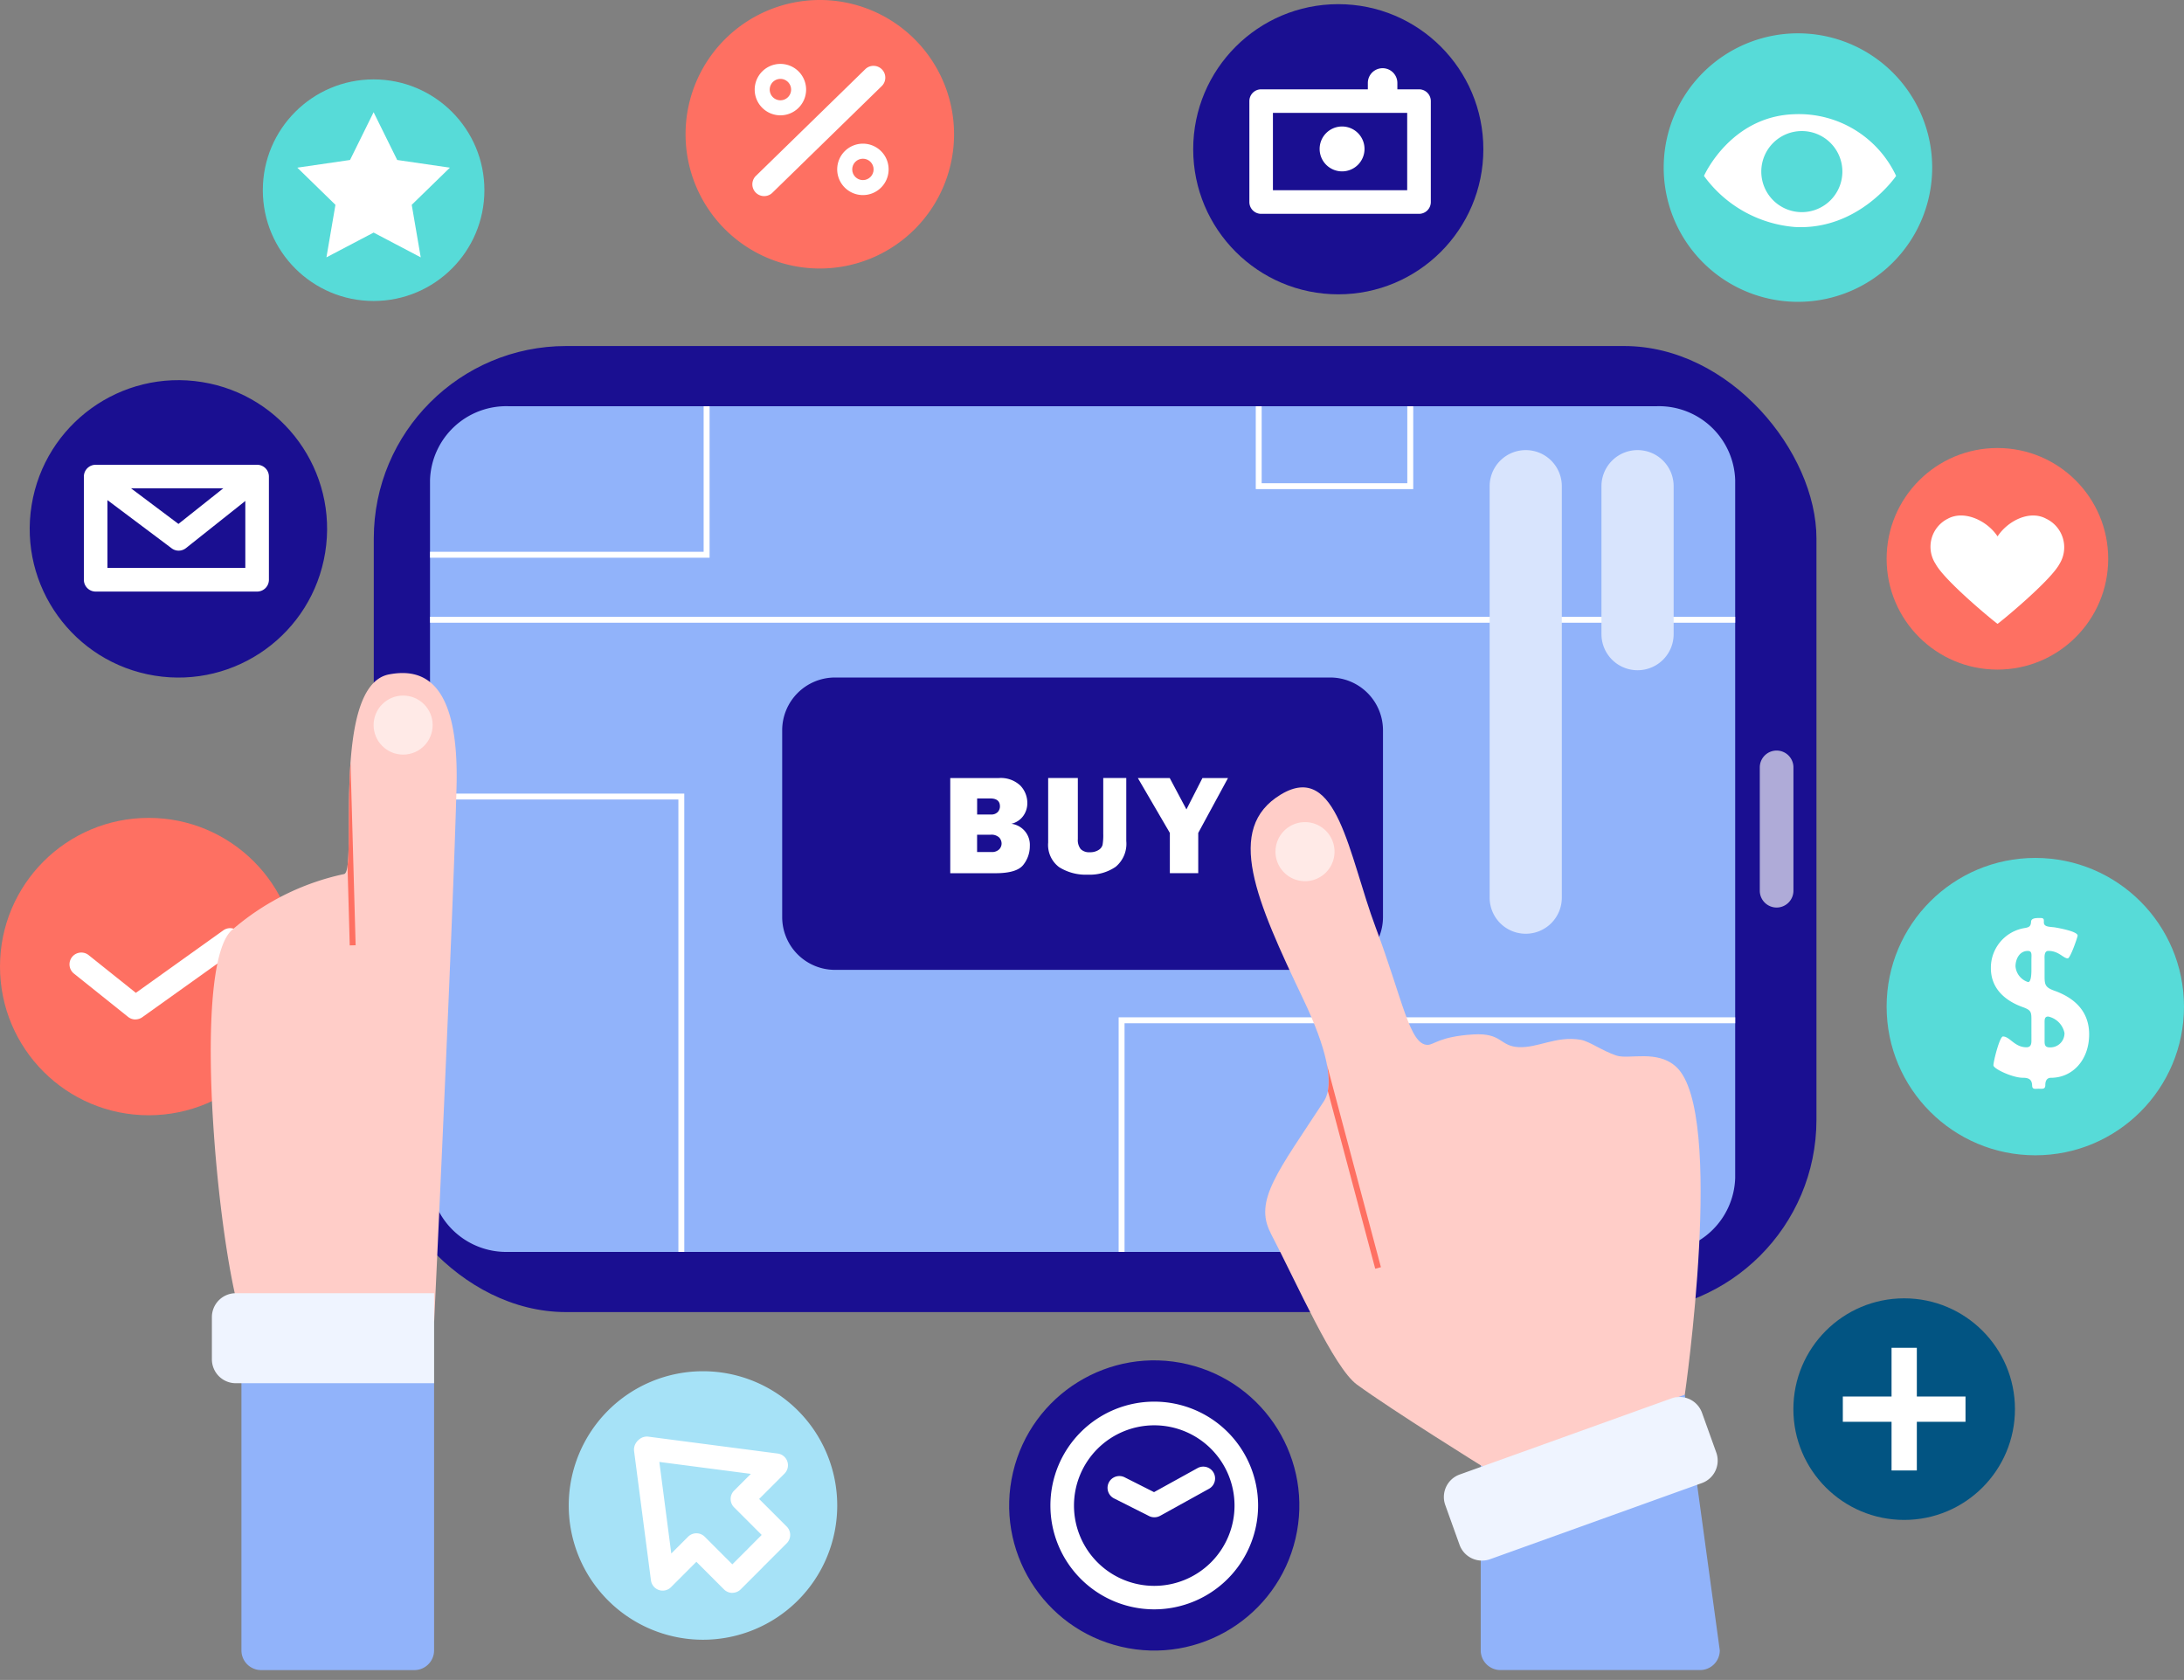 <svg id="Grupo_1020149" data-name="Grupo 1020149" xmlns="http://www.w3.org/2000/svg" xmlns:xlink="http://www.w3.org/1999/xlink" width="209.508" height="161.146" viewBox="0 0 209.508 161.146">
  <rect x="0" y="0" width="209.508" height="161.146" fill="#808080" stroke="none"/>
  <defs>
    <clipPath id="clip-path">
      <path id="Trazado_748439" data-name="Trazado 748439" d="M211.755,169.991H101.608A7.316,7.316,0,0,1,94.08,162.9V95.956a7.319,7.319,0,0,1,7.528-7.086H211.755a7.316,7.316,0,0,1,7.528,7.086V162.9A7.319,7.319,0,0,1,211.755,169.991Z" transform="translate(-94.08 -88.87)" fill="none"/>
    </clipPath>
    <clipPath id="clip-path-2">
      <path id="Trazado_748444" data-name="Trazado 748444" d="M49.455,210.24c-2.429-5.126-5.4-34.534-1.35-38.309a24.049,24.049,0,0,1,10.791-5.4c1.35-.272-1.35-18.074,4.315-19.152,3.179-.605,6.744.539,6.476,10.791C69.33,171.7,67.528,209.7,67.528,209.7Z" transform="translate(-46.108 -147.251)" fill="#ffcdc8"/>
    </clipPath>
    <clipPath id="clip-path-3">
      <path id="Trazado_748448" data-name="Trazado 748448" d="M275.528,214.982c-1.609-3.1.719-5.871,5.113-12.606,1.083-1.657.215-5.2-1.947-9.738-4.538-9.528-7.616-16.425-2.166-19.7,5.411-3.245,6.494,5.845,9.089,12.768s3.245,11.255,4.977,11.255c.614,0,1.144-.8,4.358-1,2.8-.175,2.53,1.114,4.35,1.215,1.881.105,3.609-1.1,5.968-.706.829.136,2.07,1.061,3.438,1.517,1.215.4,3.946-.605,5.766,1.114,4.692,4.433.794,31.416.794,31.416l-19.336,6.928s-8.66-5.38-12.11-7.892c-2.227-1.618-5.665-9.51-8.3-14.566Z" transform="translate(-273.621 -172.264)" fill="#ffcdc8"/>
    </clipPath>
  </defs>
  <g id="Grupo_1019163" data-name="Grupo 1019163" transform="translate(0 78.455)">
    <circle id="Elipse_8480" data-name="Elipse 8480" cx="14.263" cy="14.263" r="14.263" fill="#fe7062"/>
    <path id="Trazado_748431" data-name="Trazado 748431" d="M21.523,211.815a1.121,1.121,0,0,1-.706-.25l-5.191-4.152a1.132,1.132,0,0,1,1.416-1.767l4.525,3.617,8.388-5.994a1.133,1.133,0,0,1,1.315,1.846L22.185,211.6a1.138,1.138,0,0,1-.658.21Z" transform="translate(-8.535 -192.479)" fill="#fff"/>
  </g>
  <rect id="Rectángulo_355914" data-name="Rectángulo 355914" width="138.393" height="92.67" rx="18.46" transform="translate(35.857 33.192)" fill="#1a0f91"/>
  <path id="Trazado_748432" data-name="Trazado 748432" d="M211.755,169.991H101.608A7.316,7.316,0,0,1,94.08,162.9V95.956a7.319,7.319,0,0,1,7.528-7.086H211.755a7.316,7.316,0,0,1,7.528,7.086V162.9A7.319,7.319,0,0,1,211.755,169.991Z" transform="translate(-52.829 -49.903)" fill="#91b3fa"/>
  <path id="Trazado_748433" data-name="Trazado 748433" d="M386.624,164.2a1.615,1.615,0,0,1,1.614,1.614v11.83a1.615,1.615,0,0,1-1.614,1.614h0a1.615,1.615,0,0,1-1.614-1.614v-11.83a1.615,1.615,0,0,1,1.614-1.614Z" transform="translate(-216.196 -92.203)" fill="#afabd8"/>
  <g id="Grupo_1019164" data-name="Grupo 1019164" transform="translate(41.251 38.967)" clip-path="url(#clip-path)">
    <path id="Trazado_748434" data-name="Trazado 748434" d="M107,95.051H69.33v-.566h37.1V74H107Z" transform="translate(-80.182 -80.52)" fill="#fff"/>
    <path id="Trazado_748435" data-name="Trazado 748435" d="M218.852,135.5l-.009-.566.009.566H80.38v-.566H218.852Z" transform="translate(-86.387 -114.734)" fill="#fff"/>
    <path id="Trazado_748436" data-name="Trazado 748436" d="M245.306,248.807h-.566V222.56h66.05v.57H245.306Z" transform="translate(-178.681 -163.941)" fill="#fff"/>
    <path id="Trazado_748437" data-name="Trazado 748437" d="M99.251,224.1h-.566V174.186H59.85v-.566h39.4Z" transform="translate(-74.859 -136.46)" fill="#fff"/>
    <path id="Trazado_748438" data-name="Trazado 748438" d="M289.845,90.686H274.74V77.94h.566V90.121h13.97V79.672h.57Z" transform="translate(-195.527 -82.732)" fill="#fff"/>
  </g>
  <path id="Trazado_748440" data-name="Trazado 748440" d="M176.194,148.22H223.7a5.066,5.066,0,0,1,5.064,5.064V171.2a5.066,5.066,0,0,1-5.064,5.064H176.194a5.066,5.066,0,0,1-5.064-5.064V153.284A5.066,5.066,0,0,1,176.194,148.22Z" transform="translate(-96.096 -83.23)" fill="#1a0f91"/>
  <g id="Grupo_1019165" data-name="Grupo 1019165" transform="translate(25.212 7.616)">
    <circle id="Elipse_8481" data-name="Elipse 8481" cx="10.628" cy="10.628" r="10.628" fill="#57dbd8"/>
    <path id="Trazado_748441" data-name="Trazado 748441" d="M72.368,24.55l2.262,4.582,5.056.737-3.661,3.565.864,5.038-4.521-2.376-4.525,2.376.864-5.038L65.05,29.869l5.056-.737Z" transform="translate(-61.74 -21.402)" fill="#fff"/>
  </g>
  <g id="Grupo_1019166" data-name="Grupo 1019166" transform="translate(180.981 42.975)">
    <circle id="Elipse_8482" data-name="Elipse 8482" cx="10.628" cy="10.628" r="10.628" fill="#fe7062"/>
    <path id="Trazado_748442" data-name="Trazado 748442" d="M433.471,113.081c-1.592-.855-3.679.219-4.652,1.7-.973-1.482-3.17-2.556-4.762-1.7a3.008,3.008,0,0,0-1.179,4.345c.9,1.684,5.928,5.788,5.941,5.74.009.048,5.034-4.051,5.941-5.74A3.039,3.039,0,0,0,433.471,113.081Z" transform="translate(-418.177 -106.303)" fill="#fff"/>
  </g>
  <circle id="Elipse_8483" data-name="Elipse 8483" cx="13.917" cy="13.917" r="13.917" transform="translate(114.462 0.399)" fill="#1a0f91"/>
  <circle id="Elipse_8484" data-name="Elipse 8484" cx="10.628" cy="10.628" r="10.628" transform="translate(172.036 124.542)" fill="#025482"/>
  <g id="Grupo_1019167" data-name="Grupo 1019167" transform="translate(176.78 129.286)">
    <rect id="Rectángulo_355915" data-name="Rectángulo 355915" width="2.425" height="11.768" transform="translate(4.674)" fill="#fff"/>
    <rect id="Rectángulo_355916" data-name="Rectángulo 355916" width="11.768" height="2.425" transform="translate(0 4.674)" fill="#fff"/>
  </g>
  <g id="Grupo_1019169" data-name="Grupo 1019169" transform="translate(20.217 64.564)">
    <path id="Trazado_748443" data-name="Trazado 748443" d="M49.455,210.24c-2.429-5.126-5.4-34.534-1.35-38.309a24.049,24.049,0,0,1,10.791-5.4c1.35-.272-1.35-18.074,4.315-19.152,3.179-.605,6.744.539,6.476,10.791C69.33,171.7,67.528,209.7,67.528,209.7Z" transform="translate(-46.108 -147.251)" fill="#ffcdc8"/>
    <g id="Grupo_1019168" data-name="Grupo 1019168" clip-path="url(#clip-path-2)">
      <rect id="Rectángulo_355917" data-name="Rectángulo 355917" width="0.566" height="20.941" transform="translate(12.748 5.191) rotate(-1.6)" fill="#fe7062"/>
    </g>
  </g>
  <circle id="Elipse_8485" data-name="Elipse 8485" cx="2.832" cy="2.832" r="2.832" transform="translate(35.84 66.722)" fill="#ffeae7"/>
  <path id="Trazado_748445" data-name="Trazado 748445" d="M52.82,289.07H71.3v31.565a1.89,1.89,0,0,1-1.89,1.89H54.71a1.89,1.89,0,0,1-1.89-1.89Z" transform="translate(-29.66 -162.322)" fill="#91b3fa"/>
  <path id="Trazado_748446" data-name="Trazado 748446" d="M323.96,289.064l19.577,7.033,3.354,24.528a1.89,1.89,0,0,1-1.89,1.89H325.85a1.89,1.89,0,0,1-1.89-1.89V289.06Z" transform="translate(-181.915 -162.316)" fill="#91b3fa"/>
  <g id="Grupo_1019171" data-name="Grupo 1019171" transform="translate(119.974 75.532)">
    <path id="Trazado_748447" data-name="Trazado 748447" d="M275.528,214.982c-1.609-3.1.719-5.871,5.113-12.606,1.083-1.657.215-5.2-1.947-9.738-4.538-9.528-7.616-16.425-2.166-19.7,5.411-3.245,6.494,5.845,9.089,12.768s3.245,11.255,4.977,11.255c.614,0,1.144-.8,4.358-1,2.8-.175,2.53,1.114,4.35,1.215,1.881.105,3.609-1.1,5.968-.706.829.136,2.07,1.061,3.438,1.517,1.215.4,3.946-.605,5.766,1.114,4.692,4.433.794,31.416.794,31.416l-19.336,6.928s-8.66-5.38-12.11-7.892c-2.227-1.618-5.665-9.51-8.3-14.566Z" transform="translate(-273.621 -172.264)" fill="#ffcdc8"/>
    <g id="Grupo_1019170" data-name="Grupo 1019170" clip-path="url(#clip-path-3)">
      <rect id="Rectángulo_355918" data-name="Rectángulo 355918" width="0.566" height="20.941" transform="translate(6.554 25.935) rotate(-14.93)" fill="#fe7062"/>
    </g>
  </g>
  <path id="Trazado_748449" data-name="Trazado 748449" d="M284.715,182.692a2.832,2.832,0,1,1-2.833-2.832A2.831,2.831,0,0,1,284.715,182.692Z" transform="translate(-156.696 -100.997)" fill="#ffeae7"/>
  <path id="Trazado_748450" data-name="Trazado 748450" d="M48.653,282.92H67.674v8.633H48.653a2.292,2.292,0,0,1-2.293-2.293v-4.047A2.292,2.292,0,0,1,48.653,282.92Z" transform="translate(-26.033 -158.869)" fill="#eff4ff"/>
  <path id="Trazado_748451" data-name="Trazado 748451" d="M340.659,307.136l1.368,3.81a2.291,2.291,0,0,1-1.381,2.933l-20.31,7.3A2.291,2.291,0,0,1,317.4,319.8l-1.368-3.81a2.291,2.291,0,0,1,1.381-2.933l20.31-7.3A2.291,2.291,0,0,1,340.659,307.136Z" transform="translate(-177.388 -171.615)" fill="#eff4ff"/>
  <g id="Grupo_1019172" data-name="Grupo 1019172" transform="translate(91.157 74.632)">
    <path id="Trazado_748452" data-name="Trazado 748452" d="M207.9,179.344V170.22h4.63a2.719,2.719,0,0,1,2.1.728,2.4,2.4,0,0,1,.662,1.666,2.076,2.076,0,0,1-.386,1.232,1.953,1.953,0,0,1-1.144.759,2.034,2.034,0,0,1,1.771,2.127,2.879,2.879,0,0,1-.627,1.815c-.417.535-1.307.8-2.67.8H207.9Zm2.578-5.63h1.3a.852.852,0,0,0,.688-.246.812.812,0,0,0,.2-.531c0-.509-.311-.763-.938-.763h-1.25Zm0,3.6h1.364a.987.987,0,0,0,.745-.25.8.8,0,0,0,.237-.566.862.862,0,0,0-.232-.579,1.091,1.091,0,0,0-.846-.263h-1.272v1.657Z" transform="translate(-207.9 -170.216)" fill="#fff"/>
    <path id="Trazado_748453" data-name="Trazado 748453" d="M236.813,170.214v6.042a2.861,2.861,0,0,1-1.017,2.469,4.376,4.376,0,0,1-2.657.754,4.786,4.786,0,0,1-2.771-.723,2.66,2.66,0,0,1-1.048-2.355V170.21h2.846v5.862a1.39,1.39,0,0,0,.276.956,1.14,1.14,0,0,0,.881.3,1.455,1.455,0,0,0,.829-.215.825.825,0,0,0,.386-.491,5.563,5.563,0,0,0,.066-1.07V170.21h2.205Z" transform="translate(-219.928 -170.21)" fill="#fff"/>
    <path id="Trazado_748454" data-name="Trazado 748454" d="M257.587,170.22l-2.854,5.262v3.863h-2.723v-3.863l-3.069-5.262H252l1.6,3.008,1.535-3.008h2.451Z" transform="translate(-230.945 -170.216)" fill="#fff"/>
  </g>
  <path id="Trazado_748455" data-name="Trazado 748455" d="M332.833,141.4a3.462,3.462,0,0,1-3.459,3.464h0a3.463,3.463,0,0,1-3.464-3.464V101.934a3.463,3.463,0,0,1,3.464-3.464h0a3.459,3.459,0,0,1,3.459,3.464Z" transform="translate(-183.01 -55.294)" fill="#d8e4fd"/>
  <path id="Trazado_748456" data-name="Trazado 748456" d="M357.3,116.127a3.458,3.458,0,0,1-3.46,3.459h0a3.462,3.462,0,0,1-3.464-3.459V101.934a3.463,3.463,0,0,1,3.464-3.464h0a3.459,3.459,0,0,1,3.46,3.464Z" transform="translate(-196.75 -55.294)" fill="#d8e4fd"/>
  <path id="Trazado_748457" data-name="Trazado 748457" d="M289.616,31.484H274.471a1.131,1.131,0,0,1-1.131-1.131V20.671a1.131,1.131,0,0,1,1.131-1.131h15.145a1.131,1.131,0,0,1,1.131,1.131v9.681A1.131,1.131,0,0,1,289.616,31.484ZM275.6,29.217H288.48V21.8H275.6Z" transform="translate(-153.49 -10.972)" fill="#fff"/>
  <path id="Trazado_748458" data-name="Trazado 748458" d="M293.016,29.823a2.153,2.153,0,1,1-2.153-2.153A2.154,2.154,0,0,1,293.016,29.823Z" transform="translate(-162.12 -15.537)" fill="#fff"/>
  <path id="Trazado_748459" data-name="Trazado 748459" d="M300.676,18.91a1.418,1.418,0,0,1-1.416-1.416V16.336a1.416,1.416,0,0,1,2.832,0v1.158A1.418,1.418,0,0,1,300.676,18.91Z" transform="translate(-168.045 -8.378)" fill="#fff"/>
  <g id="Grupo_1019173" data-name="Grupo 1019173" transform="translate(65.766)">
    <path id="Trazado_748460" data-name="Trazado 748460" d="M175.745,12.878A12.878,12.878,0,1,1,162.868,0,12.878,12.878,0,0,1,175.745,12.878Z" transform="translate(-149.99)" fill="#fe7062"/>
    <path id="Trazado_748461" data-name="Trazado 748461" d="M165.728,26.865a1.131,1.131,0,0,1-.789-1.942l10.514-10.256a1.132,1.132,0,0,1,1.578,1.622L166.517,26.544A1.122,1.122,0,0,1,165.728,26.865Z" transform="translate(-158.19 -8.054)" fill="#fff"/>
    <path id="Trazado_748462" data-name="Trazado 748462" d="M170.043,16.444a2.466,2.466,0,1,1-2.469-2.464A2.464,2.464,0,0,1,170.043,16.444Z" transform="translate(-158.48 -7.85)" fill="#fff"/>
    <path id="Trazado_748463" data-name="Trazado 748463" d="M188.1,33.9a2.466,2.466,0,1,1-2.469-2.464A2.464,2.464,0,0,1,188.1,33.9Z" transform="translate(-168.622 -17.655)" fill="#fff"/>
    <circle id="Elipse_8486" data-name="Elipse 8486" cx="1.026" cy="1.026" r="1.026" transform="translate(15.986 15.224)" fill="#fe7062"/>
    <path id="Trazado_748464" data-name="Trazado 748464" d="M170.452,18.286a1.026,1.026,0,1,1-1.026-1.026A1.027,1.027,0,0,1,170.452,18.286Z" transform="translate(-160.328 -9.692)" fill="#fe7062"/>
  </g>
  <g id="Grupo_1019175" data-name="Grupo 1019175" transform="translate(159.597 3.197)">
    <path id="Trazado_748465" data-name="Trazado 748465" d="M389.745,20.168A12.878,12.878,0,1,1,376.868,7.29,12.878,12.878,0,0,1,389.745,20.168Z" transform="translate(-363.99 -7.29)" fill="#57dbd8"/>
    <g id="Grupo_1019174" data-name="Grupo 1019174" transform="translate(3.863 7.756)">
      <path id="Trazado_748466" data-name="Trazado 748466" d="M391.233,30.9s-3.552,5.244-9.725,4.9a11.96,11.96,0,0,1-8.708-4.9s2.539-5.748,8.708-5.919A10.3,10.3,0,0,1,391.233,30.9Z" transform="translate(-372.8 -24.979)" fill="#fff"/>
      <path id="Trazado_748467" data-name="Trazado 748467" d="M393.118,32.559a3.889,3.889,0,1,1-3.889-3.889A3.889,3.889,0,0,1,393.118,32.559Z" transform="translate(-379.842 -27.052)" fill="#57dbd8"/>
    </g>
  </g>
  <g id="Grupo_1019176" data-name="Grupo 1019176" transform="translate(180.981 82.296)">
    <circle id="Elipse_8487" data-name="Elipse 8487" cx="14.263" cy="14.263" r="14.263" fill="#57dbd8"/>
    <path id="Trazado_748468" data-name="Trazado 748468" d="M439.459,210.78c0-.894.035-1.087-.859-1.4-1.732-.631-3.03-1.82-3.03-3.731a3.853,3.853,0,0,1,3.31-3.854c.333-.07.526-.14.544-.6.018-.386.6-.351.912-.351.351,0,.316.158.316.421,0,.474.614.4,1.14.491.281.053,2.1.368,2.1.772,0,.14-.7,2.188-.947,2.188-.421,0-.859-.719-1.855-.719-.438,0-.368.6-.368.877V206.4c0,.824.053,1.087.894,1.4,2.048.719,3.381,2.048,3.381,4.2,0,2.486-1.614,4.17-3.661,4.17-.386,0-.544.281-.544.7s-.281.351-.649.351c-.333,0-.6.088-.614-.3-.018-.579-.3-.754-.894-.754-.982,0-2.819-.859-2.819-1.193,0-.4.6-2.767.912-2.767.666,0,1.1,1.035,2.258,1.035.526,0,.474-.491.474-.842Zm0-5.919c0-.509.088-.859-.351-.859-.789,0-1.175.772-1.175,1.486a1.73,1.73,0,0,0,1.21,1.5c.263,0,.316-.649.316-1.153v-.982Zm1.263,7.708c0,.4,0,.684.509.684a1.355,1.355,0,0,0,1.4-1.381,2.031,2.031,0,0,0-1.557-1.578c-.386,0-.351.333-.351.684v1.6Z" transform="translate(-425.569 -195.079)" fill="#fff"/>
  </g>
  <g id="Grupo_1019178" data-name="Grupo 1019178" transform="translate(0.754 34.37)">
    <circle id="Elipse_8488" data-name="Elipse 8488" cx="14.263" cy="14.263" r="14.263" transform="translate(0 28.16) rotate(-80.8)" fill="#1a0f91"/>
    <g id="Grupo_1019177" data-name="Grupo 1019177" transform="translate(7.292 10.209)">
      <path id="Trazado_748469" data-name="Trazado 748469" d="M34.972,113.837H19.481a1.131,1.131,0,0,1-1.131-1.131v-9.9a1.131,1.131,0,0,1,1.131-1.131H34.972A1.131,1.131,0,0,1,36.1,102.8v9.9A1.131,1.131,0,0,1,34.972,113.837Zm-14.36-2.267H33.837v-7.638H20.612Z" transform="translate(-18.35 -101.67)" fill="#fff"/>
      <path id="Trazado_748470" data-name="Trazado 748470" d="M28.027,110.205a1.113,1.113,0,0,1-.68-.228L19.38,104l1.359-1.811L28,107.64l6.84-5.433,1.407,1.776-7.524,5.976a1.142,1.142,0,0,1-.706.246Z" transform="translate(-18.928 -101.962)" fill="#fff"/>
    </g>
  </g>
  <circle id="Elipse_8489" data-name="Elipse 8489" cx="13.917" cy="13.917" r="13.917" transform="translate(93.992 154.771) rotate(-76.76)" fill="#1a0f91"/>
  <path id="Trazado_748471" data-name="Trazado 748471" d="M239.772,326.564a9.962,9.962,0,1,1,9.962-9.962A9.972,9.972,0,0,1,239.772,326.564Zm0-17.653a7.7,7.7,0,1,0,7.7,7.7A7.7,7.7,0,0,0,239.772,308.911Z" transform="translate(-129.046 -172.188)" fill="#fff"/>
  <path id="Trazado_748472" data-name="Trazado 748472" d="M246.791,325.716a1.088,1.088,0,0,1-.509-.123l-3.35-1.688a1.132,1.132,0,0,1,1.022-2.021l2.815,1.421L250.943,321a1.132,1.132,0,1,1,1.1,1.982l-4.7,2.6A1.11,1.11,0,0,1,246.791,325.716Z" transform="translate(-136.065 -180.172)" fill="#fff"/>
  <g id="Grupo_1019180" data-name="Grupo 1019180" transform="translate(54.559 131.535)">
    <path id="Trazado_748473" data-name="Trazado 748473" d="M150.185,312.868a12.878,12.878,0,1,1-12.878-12.878A12.878,12.878,0,0,1,150.185,312.868Z" transform="translate(-124.43 -299.99)" fill="#a6e2f7"/>
    <g id="Grupo_1019179" data-name="Grupo 1019179" transform="translate(6.256 6.264)">
      <path id="Trazado_748474" data-name="Trazado 748474" d="M148.135,329.421a1.129,1.129,0,0,1-.8-.333l-2.648-2.648-2.433,2.433a1.129,1.129,0,0,1-1.166.272,1.141,1.141,0,0,1-.759-.925l-1.618-12.4a1.134,1.134,0,0,1,2.249-.294l1.32,10.12,1.609-1.609a1.13,1.13,0,0,1,1.6,0l2.648,2.648,1.25-1.25a1.132,1.132,0,1,1,1.6,1.6l-2.048,2.048a1.14,1.14,0,0,1-.8.333Z" transform="translate(-138.699 -314.424)" fill="#fff"/>
      <path id="Trazado_748475" data-name="Trazado 748475" d="M150.642,326.9a1.133,1.133,0,0,1-.8-1.934l1.245-1.25-2.648-2.648a1.133,1.133,0,0,1,0-1.6l1.609-1.609-10.12-1.32a1.134,1.134,0,1,1,.294-2.249l12.4,1.618a1.133,1.133,0,0,1,.653,1.925l-2.433,2.434,2.648,2.648a1.133,1.133,0,0,1,0,1.6l-2.048,2.048a1.14,1.14,0,0,1-.8.333Z" transform="translate(-138.834 -314.277)" fill="#fff"/>
    </g>
  </g>
</svg>
